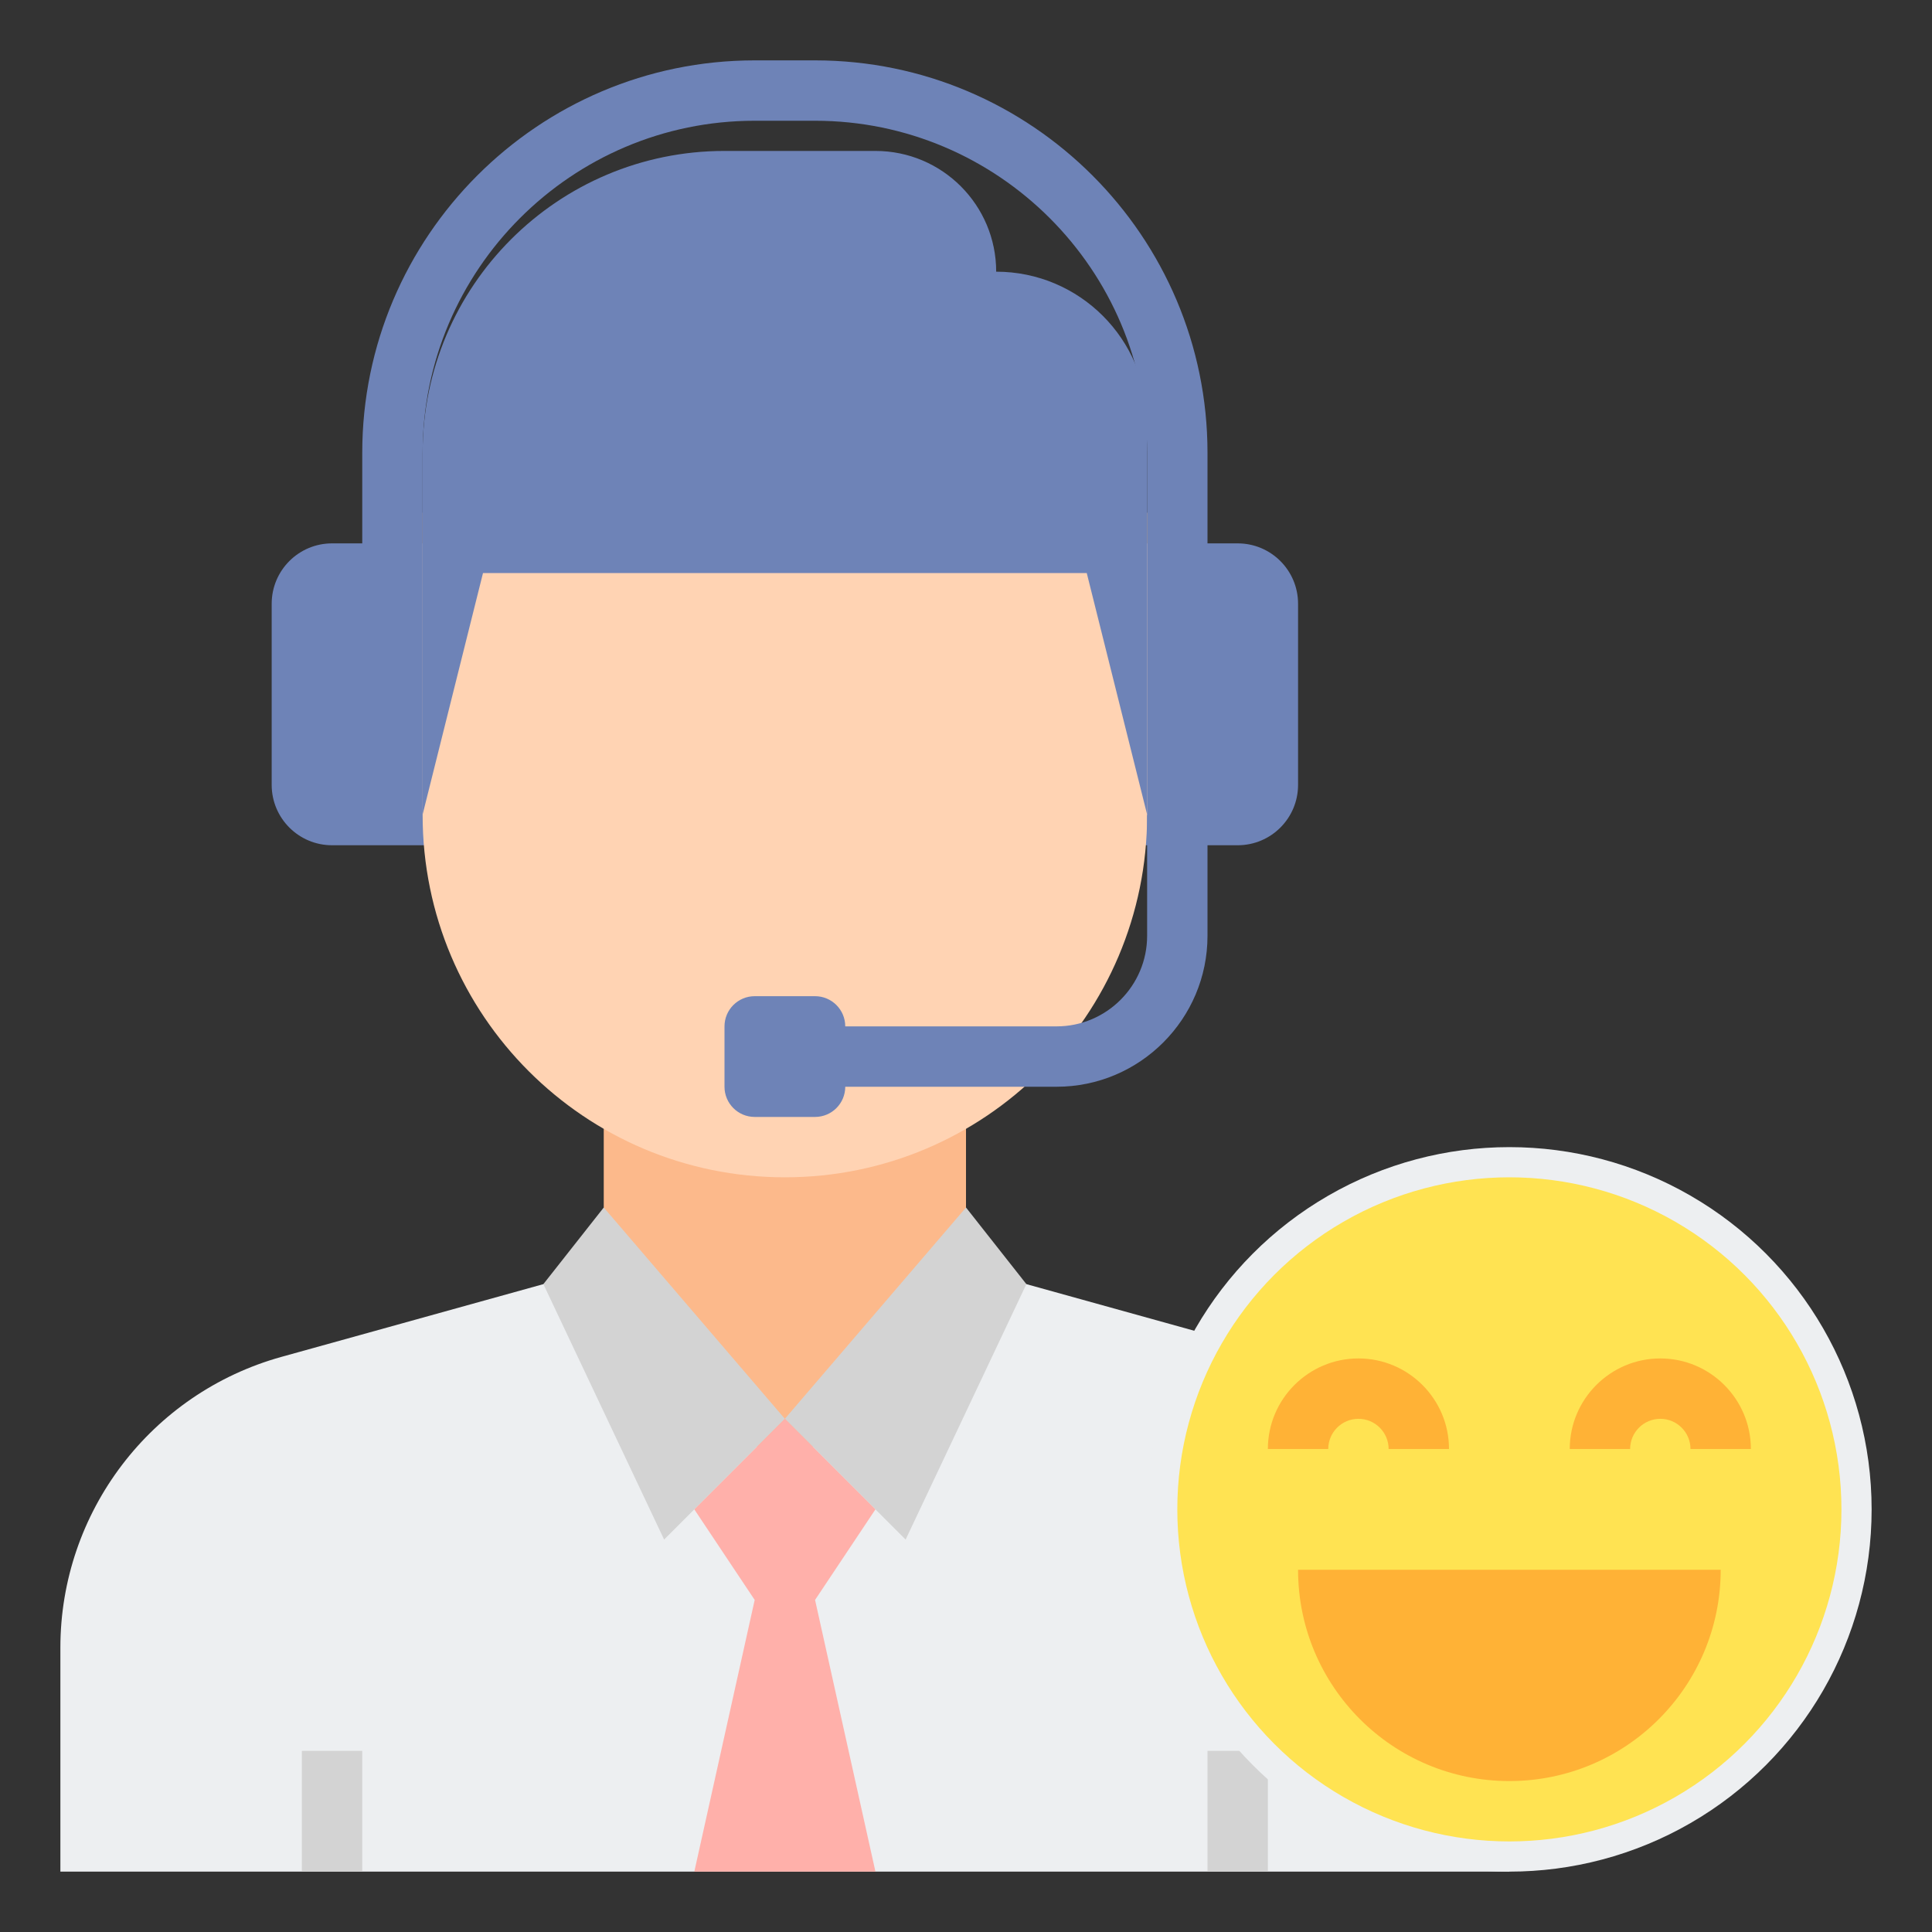 <svg id="Layer_2" enable-background="new 0 0 64 64" height="512" viewBox="0 0 64 64" width="512" xmlns="http://www.w3.org/2000/svg"><rect x="0" y="0" width="64" height="64" fill="#333333" stroke="none"/><g fill="#6e83b7"><path d="m40 19h-2v-4c0-6.065-4.935-11-11-11h-2c-6.065 0-11 4.935-11 11v4h-2v-4c0-7.168 5.832-13 13-13h2c7.168 0 13 5.832 13 13z"/><path d="m41 28h-4v-10h4c1.105 0 2 .895 2 2v6c0 1.105-.895 2-2 2z"/><path d="m11 28h4v-10h-4c-1.105 0-2 .895-2 2v6c0 1.105.895 2 2 2z"/></g><path d="m42.676 44.948-10.676-2.965h-6-6l-10.676 2.965c-4.329 1.203-7.324 5.144-7.324 9.636v7.416h24 24v-7.416c0-4.492-2.995-8.433-7.324-9.636z" fill="#edeff1"/><path d="m10 58h2v4h-2z" fill="#d3d3d3"/><path d="m40 58h2v4h-2z" fill="#d3d3d3"/><path d="m32 34.983h-12v7l.001.001c0 .005-.001.01-.001.016 0 3.314 2.686 6 6 6s6-2.686 6-6c0-.006-.001-.011-.001-.017h.001z" fill="#fcb98b"/><path d="m38 16.983v10.017c0 6.627-5.373 12-12 12-6.627 0-12-5.373-12-12v-10.017z" fill="#ffd3b3"/><path d="m38 26.983-2-8h-20l-2 8v-11.983c0-5.523 4.477-10 10-10h5c2.209 0 4 1.791 4 4 2.761 0 5 2.239 5 5z" fill="#6e83b7"/><path d="m20 40 6 7-4 4-4-8.462z" fill="#d3d3d3"/><path d="m32 40-6 7 4 4 4-8.462z" fill="#d3d3d3"/><path d="m29 50-3-3-3 3 2 3-2 9h3 3l-2-9z" fill="#ffb0aa"/><path d="m38 27v4c0 1.654-1.346 3-3 3h-7c0-.552-.448-1-1-1h-2c-.552 0-1 .448-1 1v2c0 .552.448 1 1 1h2c.552 0 1-.448 1-1h7c2.757 0 5-2.243 5-5v-4z" fill="#6e83b7"/><circle cx="50" cy="50" fill="#edeff1" r="12"/><circle cx="50" cy="50" fill="#ffe352" r="11"/><path d="m48 48h-2c0-.551-.448-1-1-1s-1 .449-1 1h-2c0-1.654 1.346-3 3-3s3 1.346 3 3z" fill="#ffb236"/><path d="m58 48h-2c0-.551-.448-1-1-1s-1 .449-1 1h-2c0-1.654 1.346-3 3-3s3 1.346 3 3z" fill="#ffb236"/><path d="m57 52c0 3.866-3.134 7-7 7s-7-3.134-7-7z" fill="#ffb236"/></svg>